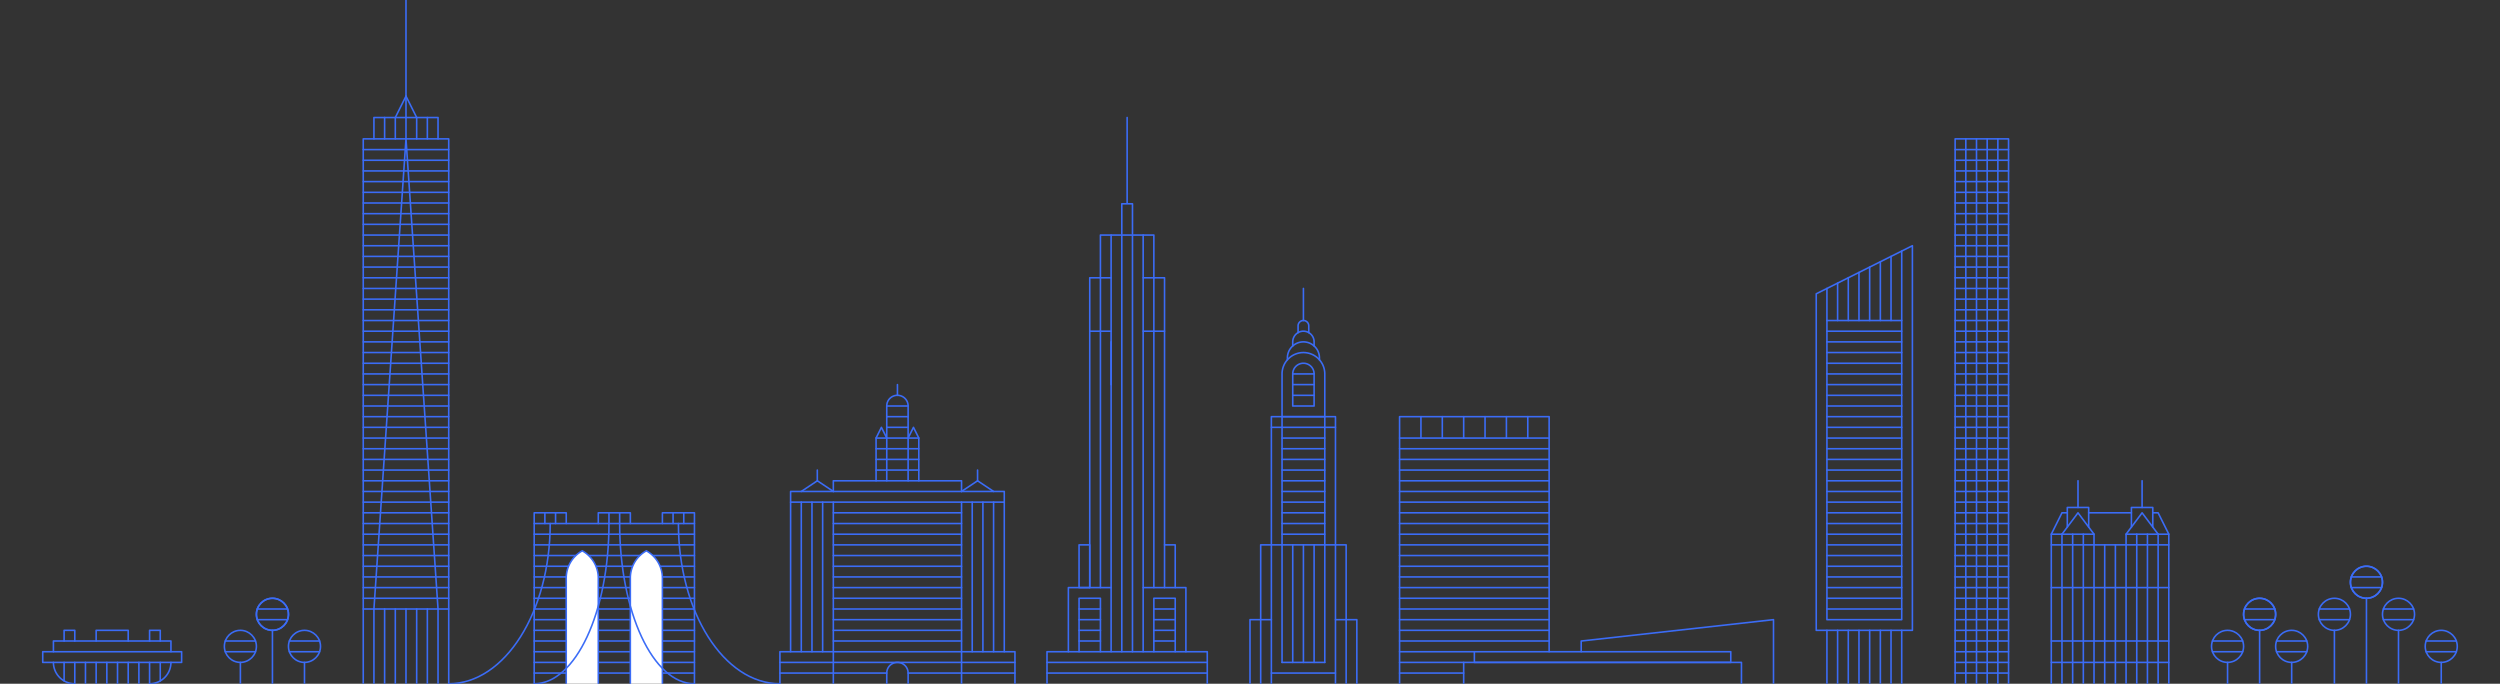 <svg id="Layer_1" data-name="Layer 1" xmlns="http://www.w3.org/2000/svg" width="1170" height="320" viewBox="0 0 1170 320">
  <rect x="0" y="0" width="1170" height="320" fill="#333333" stroke="none"/>
  <title>new-york-cityscape</title>
  <polyline points="490 320 490 305 565 305 565 320" fill="none" stroke="#3b6cf6" stroke-linecap="round" stroke-linejoin="round" stroke-width="0.75"/>
  <polyline points="515 130 515 110 540 110 540 130" fill="none" stroke="#3b6cf6" stroke-linecap="round" stroke-linejoin="round" stroke-width="0.75"/>
  <polyline points="510 275 510 130 520 130 520 275" fill="none" stroke="#3b6cf6" stroke-linecap="round" stroke-linejoin="round" stroke-width="0.75"/>
  <polyline points="915 320 915 65 940 65 940 320" fill="none" stroke="#3b6cf6" stroke-linecap="round" stroke-linejoin="round" stroke-width="0.75"/>
  <polyline points="525 109.394 525 95.39 530 95.39 530 109.394" fill="none" stroke="#3b6cf6" stroke-linecap="round" stroke-linejoin="round" stroke-width="0.75"/>
  <line x1="527.5" y1="55" x2="527.5" y2="95" fill="none" stroke="#3b6cf6" stroke-linecap="round" stroke-linejoin="round" stroke-width="0.75"/>
  <polyline points="500 305 500 275 520 275 520 305" fill="none" stroke="#3b6cf6" stroke-linecap="round" stroke-linejoin="round" stroke-width="0.75"/>
  <line x1="525" y1="110" x2="525" y2="305" fill="none" stroke="#3b6cf6" stroke-linecap="round" stroke-linejoin="round" stroke-width="0.75"/>
  <line x1="530" y1="110" x2="530" y2="305" fill="none" stroke="#3b6cf6" stroke-linecap="round" stroke-linejoin="round" stroke-width="0.75"/>
  <line x1="540" y1="130" x2="540" y2="155" fill="none" stroke="#3b6cf6" stroke-linecap="round" stroke-linejoin="round" stroke-width="0.75"/>
  <line x1="515" y1="130" x2="515" y2="155" fill="none" stroke="#3b6cf6" stroke-linecap="round" stroke-linejoin="round" stroke-width="0.75"/>
  <line x1="515" y1="155" x2="515" y2="275" fill="none" stroke="#3b6cf6" stroke-linecap="round" stroke-linejoin="round" stroke-width="0.75"/>
  <line x1="540" y1="155" x2="540" y2="275" fill="none" stroke="#3b6cf6" stroke-linecap="round" stroke-linejoin="round" stroke-width="0.75"/>
  <line x1="520" y1="160" x2="520" y2="180" fill="none" stroke="#3b6cf6" stroke-linecap="round" stroke-linejoin="round" stroke-width="0.75"/>
  <line x1="930" y1="65" x2="930" y2="320" fill="none" stroke="#3b6cf6" stroke-linecap="round" stroke-linejoin="round" stroke-width="0.75"/>
  <line x1="920" y1="65" x2="920" y2="320" fill="none" stroke="#3b6cf6" stroke-linecap="round" stroke-linejoin="round" stroke-width="0.75"/>
  <line x1="925" y1="65" x2="925" y2="320" fill="none" stroke="#3b6cf6" stroke-linecap="round" stroke-linejoin="round" stroke-width="0.75"/>
  <line x1="935" y1="65" x2="935" y2="320" fill="none" stroke="#3b6cf6" stroke-linecap="round" stroke-linejoin="round" stroke-width="0.75"/>
  <line x1="915" y1="70" x2="940" y2="70" fill="none" stroke="#3b6cf6" stroke-linecap="round" stroke-linejoin="round" stroke-width="0.75"/>
  <line x1="915" y1="75" x2="940" y2="75" fill="none" stroke="#3b6cf6" stroke-linecap="round" stroke-linejoin="round" stroke-width="0.75"/>
  <line x1="915" y1="80" x2="940" y2="80" fill="none" stroke="#3b6cf6" stroke-linecap="round" stroke-linejoin="round" stroke-width="0.75"/>
  <line x1="915" y1="85" x2="940" y2="85" fill="none" stroke="#3b6cf6" stroke-linecap="round" stroke-linejoin="round" stroke-width="0.75"/>
  <line x1="915" y1="90" x2="940" y2="90" fill="none" stroke="#3b6cf6" stroke-linecap="round" stroke-linejoin="round" stroke-width="0.75"/>
  <line x1="915" y1="95" x2="940" y2="95" fill="none" stroke="#3b6cf6" stroke-linecap="round" stroke-linejoin="round" stroke-width="0.75"/>
  <line x1="915" y1="100" x2="940" y2="100" fill="none" stroke="#3b6cf6" stroke-linecap="round" stroke-linejoin="round" stroke-width="0.75"/>
  <line x1="915" y1="105" x2="940" y2="105" fill="none" stroke="#3b6cf6" stroke-linecap="round" stroke-linejoin="round" stroke-width="0.75"/>
  <line x1="915" y1="110" x2="940" y2="110" fill="none" stroke="#3b6cf6" stroke-linecap="round" stroke-linejoin="round" stroke-width="0.75"/>
  <line x1="915" y1="115" x2="940" y2="115" fill="none" stroke="#3b6cf6" stroke-linecap="round" stroke-linejoin="round" stroke-width="0.75"/>
  <line x1="915" y1="120" x2="940" y2="120" fill="none" stroke="#3b6cf6" stroke-linecap="round" stroke-linejoin="round" stroke-width="0.75"/>
  <line x1="915" y1="125" x2="940" y2="125" fill="none" stroke="#3b6cf6" stroke-linecap="round" stroke-linejoin="round" stroke-width="0.75"/>
  <line x1="915" y1="130" x2="940" y2="130" fill="none" stroke="#3b6cf6" stroke-linecap="round" stroke-linejoin="round" stroke-width="0.75"/>
  <line x1="915" y1="135" x2="940" y2="135" fill="none" stroke="#3b6cf6" stroke-linecap="round" stroke-linejoin="round" stroke-width="0.75"/>
  <line x1="915" y1="140" x2="940" y2="140" fill="none" stroke="#3b6cf6" stroke-linecap="round" stroke-linejoin="round" stroke-width="0.75"/>
  <line x1="915" y1="145" x2="940" y2="145" fill="none" stroke="#3b6cf6" stroke-linecap="round" stroke-linejoin="round" stroke-width="0.75"/>
  <line x1="915" y1="150" x2="940" y2="150" fill="none" stroke="#3b6cf6" stroke-linecap="round" stroke-linejoin="round" stroke-width="0.75"/>
  <line x1="915" y1="155" x2="940" y2="155" fill="none" stroke="#3b6cf6" stroke-linecap="round" stroke-linejoin="round" stroke-width="0.75"/>
  <line x1="915" y1="160" x2="940" y2="160" fill="none" stroke="#3b6cf6" stroke-linecap="round" stroke-linejoin="round" stroke-width="0.75"/>
  <line x1="915" y1="165" x2="940" y2="165" fill="none" stroke="#3b6cf6" stroke-linecap="round" stroke-linejoin="round" stroke-width="0.75"/>
  <line x1="915" y1="170" x2="940" y2="170" fill="none" stroke="#3b6cf6" stroke-linecap="round" stroke-linejoin="round" stroke-width="0.75"/>
  <line x1="915" y1="175" x2="940" y2="175" fill="none" stroke="#3b6cf6" stroke-linecap="round" stroke-linejoin="round" stroke-width="0.75"/>
  <line x1="915" y1="180" x2="940" y2="180" fill="none" stroke="#3b6cf6" stroke-linecap="round" stroke-linejoin="round" stroke-width="0.75"/>
  <line x1="915" y1="185" x2="940" y2="185" fill="none" stroke="#3b6cf6" stroke-linecap="round" stroke-linejoin="round" stroke-width="0.75"/>
  <line x1="915" y1="190" x2="940" y2="190" fill="none" stroke="#3b6cf6" stroke-linecap="round" stroke-linejoin="round" stroke-width="0.75"/>
  <line x1="915" y1="195" x2="940" y2="195" fill="none" stroke="#3b6cf6" stroke-linecap="round" stroke-linejoin="round" stroke-width="0.75"/>
  <line x1="915" y1="200" x2="940" y2="200" fill="none" stroke="#3b6cf6" stroke-linecap="round" stroke-linejoin="round" stroke-width="0.75"/>
  <line x1="915" y1="205" x2="940" y2="205" fill="none" stroke="#3b6cf6" stroke-linecap="round" stroke-linejoin="round" stroke-width="0.75"/>
  <line x1="915" y1="210" x2="940" y2="210" fill="none" stroke="#3b6cf6" stroke-linecap="round" stroke-linejoin="round" stroke-width="0.75"/>
  <line x1="915" y1="215" x2="940" y2="215" fill="none" stroke="#3b6cf6" stroke-linecap="round" stroke-linejoin="round" stroke-width="0.75"/>
  <line x1="915" y1="220" x2="940" y2="220" fill="none" stroke="#3b6cf6" stroke-linecap="round" stroke-linejoin="round" stroke-width="0.75"/>
  <line x1="915" y1="225" x2="940" y2="225" fill="none" stroke="#3b6cf6" stroke-linecap="round" stroke-linejoin="round" stroke-width="0.75"/>
  <line x1="915" y1="230" x2="940" y2="230" fill="none" stroke="#3b6cf6" stroke-linecap="round" stroke-linejoin="round" stroke-width="0.75"/>
  <line x1="915" y1="235" x2="940" y2="235" fill="none" stroke="#3b6cf6" stroke-linecap="round" stroke-linejoin="round" stroke-width="0.75"/>
  <line x1="915" y1="240" x2="940" y2="240" fill="none" stroke="#3b6cf6" stroke-linecap="round" stroke-linejoin="round" stroke-width="0.75"/>
  <line x1="915" y1="245" x2="940" y2="245" fill="none" stroke="#3b6cf6" stroke-linecap="round" stroke-linejoin="round" stroke-width="0.75"/>
  <line x1="915" y1="250" x2="940" y2="250" fill="none" stroke="#3b6cf6" stroke-linecap="round" stroke-linejoin="round" stroke-width="0.75"/>
  <line x1="915" y1="255" x2="940" y2="255" fill="none" stroke="#3b6cf6" stroke-linecap="round" stroke-linejoin="round" stroke-width="0.75"/>
  <line x1="915" y1="260" x2="940" y2="260" fill="none" stroke="#3b6cf6" stroke-linecap="round" stroke-linejoin="round" stroke-width="0.75"/>
  <line x1="915" y1="265" x2="940" y2="265" fill="none" stroke="#3b6cf6" stroke-linecap="round" stroke-linejoin="round" stroke-width="0.75"/>
  <line x1="915" y1="270" x2="940" y2="270" fill="none" stroke="#3b6cf6" stroke-linecap="round" stroke-linejoin="round" stroke-width="0.75"/>
  <line x1="915" y1="275" x2="940" y2="275" fill="none" stroke="#3b6cf6" stroke-linecap="round" stroke-linejoin="round" stroke-width="0.75"/>
  <line x1="915" y1="280" x2="940" y2="280" fill="none" stroke="#3b6cf6" stroke-linecap="round" stroke-linejoin="round" stroke-width="0.75"/>
  <line x1="915" y1="285" x2="940" y2="285" fill="none" stroke="#3b6cf6" stroke-linecap="round" stroke-linejoin="round" stroke-width="0.75"/>
  <line x1="915" y1="290" x2="940" y2="290" fill="none" stroke="#3b6cf6" stroke-linecap="round" stroke-linejoin="round" stroke-width="0.75"/>
  <line x1="915" y1="295" x2="940" y2="295" fill="none" stroke="#3b6cf6" stroke-linecap="round" stroke-linejoin="round" stroke-width="0.75"/>
  <line x1="915" y1="300" x2="940" y2="300" fill="none" stroke="#3b6cf6" stroke-linecap="round" stroke-linejoin="round" stroke-width="0.75"/>
  <line x1="915" y1="305" x2="940" y2="305" fill="none" stroke="#3b6cf6" stroke-linecap="round" stroke-linejoin="round" stroke-width="0.75"/>
  <line x1="915" y1="310" x2="940" y2="310" fill="none" stroke="#3b6cf6" stroke-linecap="round" stroke-linejoin="round" stroke-width="0.75"/>
  <line x1="915" y1="315" x2="940" y2="315" fill="none" stroke="#3b6cf6" stroke-linecap="round" stroke-linejoin="round" stroke-width="0.75"/>
  <polygon points="850 295 895 295 895 115 850 137.5 850 295" fill="none" stroke="#3b6cf6" stroke-linecap="round" stroke-linejoin="round" stroke-width="0.75"/>
  <line x1="890" y1="160" x2="855" y2="160" fill="none" stroke="#3b6cf6" stroke-linecap="round" stroke-linejoin="round" stroke-width="0.75"/>
  <line x1="890" y1="155" x2="855" y2="155" fill="none" stroke="#3b6cf6" stroke-linecap="round" stroke-linejoin="round" stroke-width="0.75"/>
  <line x1="890" y1="165" x2="855" y2="165" fill="none" stroke="#3b6cf6" stroke-linecap="round" stroke-linejoin="round" stroke-width="0.75"/>
  <line x1="890" y1="170" x2="855" y2="170" fill="none" stroke="#3b6cf6" stroke-linecap="round" stroke-linejoin="round" stroke-width="0.75"/>
  <line x1="890" y1="175" x2="855" y2="175" fill="none" stroke="#3b6cf6" stroke-linecap="round" stroke-linejoin="round" stroke-width="0.75"/>
  <line x1="890" y1="180" x2="855" y2="180" fill="none" stroke="#3b6cf6" stroke-linecap="round" stroke-linejoin="round" stroke-width="0.75"/>
  <line x1="890" y1="185" x2="855" y2="185" fill="none" stroke="#3b6cf6" stroke-linecap="round" stroke-linejoin="round" stroke-width="0.75"/>
  <line x1="890" y1="190" x2="855" y2="190" fill="none" stroke="#3b6cf6" stroke-linecap="round" stroke-linejoin="round" stroke-width="0.75"/>
  <line x1="890" y1="195" x2="855" y2="195" fill="none" stroke="#3b6cf6" stroke-linecap="round" stroke-linejoin="round" stroke-width="0.75"/>
  <line x1="890" y1="200" x2="855" y2="200" fill="none" stroke="#3b6cf6" stroke-linecap="round" stroke-linejoin="round" stroke-width="0.75"/>
  <line x1="890" y1="205" x2="855" y2="205" fill="none" stroke="#3b6cf6" stroke-linecap="round" stroke-linejoin="round" stroke-width="0.75"/>
  <line x1="890" y1="210" x2="855" y2="210" fill="none" stroke="#3b6cf6" stroke-linecap="round" stroke-linejoin="round" stroke-width="0.75"/>
  <line x1="890" y1="215" x2="855" y2="215" fill="none" stroke="#3b6cf6" stroke-linecap="round" stroke-linejoin="round" stroke-width="0.75"/>
  <line x1="890" y1="220" x2="855" y2="220" fill="none" stroke="#3b6cf6" stroke-linecap="round" stroke-linejoin="round" stroke-width="0.75"/>
  <line x1="890" y1="225" x2="855" y2="225" fill="none" stroke="#3b6cf6" stroke-linecap="round" stroke-linejoin="round" stroke-width="0.75"/>
  <line x1="890" y1="230" x2="855" y2="230" fill="none" stroke="#3b6cf6" stroke-linecap="round" stroke-linejoin="round" stroke-width="0.75"/>
  <line x1="890" y1="235" x2="855" y2="235" fill="none" stroke="#3b6cf6" stroke-linecap="round" stroke-linejoin="round" stroke-width="0.75"/>
  <line x1="890" y1="240" x2="855" y2="240" fill="none" stroke="#3b6cf6" stroke-linecap="round" stroke-linejoin="round" stroke-width="0.75"/>
  <line x1="890" y1="245" x2="855" y2="245" fill="none" stroke="#3b6cf6" stroke-linecap="round" stroke-linejoin="round" stroke-width="0.75"/>
  <line x1="890" y1="250" x2="855" y2="250" fill="none" stroke="#3b6cf6" stroke-linecap="round" stroke-linejoin="round" stroke-width="0.75"/>
  <line x1="890" y1="255" x2="855" y2="255" fill="none" stroke="#3b6cf6" stroke-linecap="round" stroke-linejoin="round" stroke-width="0.75"/>
  <line x1="890" y1="260" x2="855" y2="260" fill="none" stroke="#3b6cf6" stroke-linecap="round" stroke-linejoin="round" stroke-width="0.75"/>
  <line x1="890" y1="265" x2="855" y2="265" fill="none" stroke="#3b6cf6" stroke-linecap="round" stroke-linejoin="round" stroke-width="0.75"/>
  <line x1="890" y1="270" x2="855" y2="270" fill="none" stroke="#3b6cf6" stroke-linecap="round" stroke-linejoin="round" stroke-width="0.75"/>
  <line x1="890" y1="275" x2="855" y2="275" fill="none" stroke="#3b6cf6" stroke-linecap="round" stroke-linejoin="round" stroke-width="0.75"/>
  <line x1="890" y1="280" x2="855" y2="280" fill="none" stroke="#3b6cf6" stroke-linecap="round" stroke-linejoin="round" stroke-width="0.75"/>
  <line x1="890" y1="285" x2="855" y2="285" fill="none" stroke="#3b6cf6" stroke-linecap="round" stroke-linejoin="round" stroke-width="0.75"/>
  <line x1="885" y1="150" x2="885" y2="120" fill="none" stroke="#3b6cf6" stroke-linecap="round" stroke-linejoin="round" stroke-width="0.75"/>
  <line x1="890" y1="150" x2="890" y2="117.5" fill="none" stroke="#3b6cf6" stroke-linecap="round" stroke-linejoin="round" stroke-width="0.75"/>
  <line x1="880" y1="150" x2="880" y2="122.5" fill="none" stroke="#3b6cf6" stroke-linecap="round" stroke-linejoin="round" stroke-width="0.75"/>
  <line x1="875" y1="150" x2="875" y2="125" fill="none" stroke="#3b6cf6" stroke-linecap="round" stroke-linejoin="round" stroke-width="0.75"/>
  <line x1="870" y1="150" x2="870" y2="127.5" fill="none" stroke="#3b6cf6" stroke-linecap="round" stroke-linejoin="round" stroke-width="0.75"/>
  <line x1="865" y1="150" x2="865" y2="130" fill="none" stroke="#3b6cf6" stroke-linecap="round" stroke-linejoin="round" stroke-width="0.75"/>
  <line x1="860" y1="150" x2="860" y2="132.5" fill="none" stroke="#3b6cf6" stroke-linecap="round" stroke-linejoin="round" stroke-width="0.75"/>
  <line x1="855" y1="150" x2="855" y2="135" fill="none" stroke="#3b6cf6" stroke-linecap="round" stroke-linejoin="round" stroke-width="0.75"/>
  <line x1="890" y1="295" x2="890" y2="320" fill="none" stroke="#3b6cf6" stroke-linecap="round" stroke-linejoin="round" stroke-width="0.75"/>
  <line x1="855" y1="295" x2="855" y2="320" fill="none" stroke="#3b6cf6" stroke-linecap="round" stroke-linejoin="round" stroke-width="0.75"/>
  <line x1="885" y1="295" x2="885" y2="320" fill="none" stroke="#3b6cf6" stroke-linecap="round" stroke-linejoin="round" stroke-width="0.75"/>
  <line x1="880" y1="295" x2="880" y2="320" fill="none" stroke="#3b6cf6" stroke-linecap="round" stroke-linejoin="round" stroke-width="0.75"/>
  <line x1="875" y1="295" x2="875" y2="320" fill="none" stroke="#3b6cf6" stroke-linecap="round" stroke-linejoin="round" stroke-width="0.75"/>
  <line x1="870" y1="295" x2="870" y2="320" fill="none" stroke="#3b6cf6" stroke-linecap="round" stroke-linejoin="round" stroke-width="0.75"/>
  <line x1="865" y1="295" x2="865" y2="320" fill="none" stroke="#3b6cf6" stroke-linecap="round" stroke-linejoin="round" stroke-width="0.75"/>
  <line x1="860" y1="295" x2="860" y2="320" fill="none" stroke="#3b6cf6" stroke-linecap="round" stroke-linejoin="round" stroke-width="0.75"/>
  <rect x="855" y="150" width="35" height="140" transform="translate(1745 440) rotate(-180)" stroke-width="0.75" stroke="#3b6cf6" stroke-linecap="round" stroke-linejoin="round" fill="none"/>
  <polyline points="655 320 655 195 725 195 725 305" fill="none" stroke="#3b6cf6" stroke-linecap="round" stroke-linejoin="round" stroke-width="0.75"/>
  <line x1="655" y1="205" x2="725" y2="205" fill="none" stroke="#3b6cf6" stroke-linecap="round" stroke-linejoin="round" stroke-width="0.75"/>
  <line x1="655" y1="210" x2="725" y2="210" fill="none" stroke="#3b6cf6" stroke-linecap="round" stroke-linejoin="round" stroke-width="0.75"/>
  <line x1="655" y1="215" x2="725" y2="215" fill="none" stroke="#3b6cf6" stroke-linecap="round" stroke-linejoin="round" stroke-width="0.75"/>
  <line x1="655" y1="220" x2="725" y2="220" fill="none" stroke="#3b6cf6" stroke-linecap="round" stroke-linejoin="round" stroke-width="0.75"/>
  <line x1="655" y1="225" x2="725" y2="225" fill="none" stroke="#3b6cf6" stroke-linecap="round" stroke-linejoin="round" stroke-width="0.75"/>
  <line x1="655" y1="230" x2="725" y2="230" fill="none" stroke="#3b6cf6" stroke-linecap="round" stroke-linejoin="round" stroke-width="0.75"/>
  <line x1="655" y1="235" x2="725" y2="235" fill="none" stroke="#3b6cf6" stroke-linecap="round" stroke-linejoin="round" stroke-width="0.75"/>
  <line x1="655" y1="240" x2="725" y2="240" fill="none" stroke="#3b6cf6" stroke-linecap="round" stroke-linejoin="round" stroke-width="0.75"/>
  <line x1="655" y1="245" x2="725" y2="245" fill="none" stroke="#3b6cf6" stroke-linecap="round" stroke-linejoin="round" stroke-width="0.75"/>
  <line x1="655" y1="250" x2="725" y2="250" fill="none" stroke="#3b6cf6" stroke-linecap="round" stroke-linejoin="round" stroke-width="0.75"/>
  <line x1="655" y1="255" x2="725" y2="255" fill="none" stroke="#3b6cf6" stroke-linecap="round" stroke-linejoin="round" stroke-width="0.75"/>
  <line x1="655" y1="260" x2="725" y2="260" fill="none" stroke="#3b6cf6" stroke-linecap="round" stroke-linejoin="round" stroke-width="0.75"/>
  <line x1="655" y1="265" x2="725" y2="265" fill="none" stroke="#3b6cf6" stroke-linecap="round" stroke-linejoin="round" stroke-width="0.75"/>
  <line x1="655" y1="270" x2="725" y2="270" fill="none" stroke="#3b6cf6" stroke-linecap="round" stroke-linejoin="round" stroke-width="0.75"/>
  <line x1="655" y1="275" x2="725" y2="275" fill="none" stroke="#3b6cf6" stroke-linecap="round" stroke-linejoin="round" stroke-width="0.75"/>
  <line x1="655" y1="280" x2="725" y2="280" fill="none" stroke="#3b6cf6" stroke-linecap="round" stroke-linejoin="round" stroke-width="0.75"/>
  <line x1="655" y1="285" x2="725" y2="285" fill="none" stroke="#3b6cf6" stroke-linecap="round" stroke-linejoin="round" stroke-width="0.75"/>
  <line x1="655" y1="290" x2="725" y2="290" fill="none" stroke="#3b6cf6" stroke-linecap="round" stroke-linejoin="round" stroke-width="0.75"/>
  <line x1="655" y1="295" x2="725" y2="295" fill="none" stroke="#3b6cf6" stroke-linecap="round" stroke-linejoin="round" stroke-width="0.75"/>
  <line x1="655" y1="300" x2="725" y2="300" fill="none" stroke="#3b6cf6" stroke-linecap="round" stroke-linejoin="round" stroke-width="0.75"/>
  <line x1="655" y1="305" x2="690" y2="305" fill="none" stroke="#3b6cf6" stroke-linecap="round" stroke-linejoin="round" stroke-width="0.75"/>
  <line x1="655" y1="310" x2="685" y2="310" fill="none" stroke="#3b6cf6" stroke-linecap="round" stroke-linejoin="round" stroke-width="0.75"/>
  <line x1="655" y1="315" x2="685" y2="315" fill="none" stroke="#3b6cf6" stroke-linecap="round" stroke-linejoin="round" stroke-width="0.75"/>
  <g>
    <path d="M317.5,245c0,41.421,21.267,75,47.5,75" fill="none" stroke="#3b6cf6" stroke-linecap="round" stroke-linejoin="round" stroke-width="0.75"/>
    <path d="M257.5,245c0,41.421-21.267,75-47.5,75" fill="none" stroke="#3b6cf6" stroke-linecap="round" stroke-linejoin="round" stroke-width="0.75"/>
    <polyline points="325 320 325 240 310 240 310 245 295 245 295 240 280 240 280 245 265 245 265 240 250 240 250 320" fill="none" stroke="#3b6cf6" stroke-linecap="round" stroke-linejoin="round" stroke-width="0.75"/>
    <line x1="250" y1="250" x2="325" y2="250" fill="none" stroke="#3b6cf6" stroke-linecap="round" stroke-linejoin="round" stroke-width="0.75"/>
    <line x1="250" y1="255" x2="325" y2="255" fill="none" stroke="#3b6cf6" stroke-linecap="round" stroke-linejoin="round" stroke-width="0.75"/>
    <line x1="250" y1="260" x2="325" y2="260" fill="none" stroke="#3b6cf6" stroke-linecap="round" stroke-linejoin="round" stroke-width="0.75"/>
    <line x1="250" y1="265" x2="325" y2="265" fill="none" stroke="#3b6cf6" stroke-linecap="round" stroke-linejoin="round" stroke-width="0.75"/>
    <line x1="250" y1="270" x2="325" y2="270" fill="none" stroke="#3b6cf6" stroke-linecap="round" stroke-linejoin="round" stroke-width="0.75"/>
    <line x1="250" y1="275" x2="325" y2="275" fill="none" stroke="#3b6cf6" stroke-linecap="round" stroke-linejoin="round" stroke-width="0.75"/>
    <line x1="250" y1="280" x2="325" y2="280" fill="none" stroke="#3b6cf6" stroke-linecap="round" stroke-linejoin="round" stroke-width="0.75"/>
    <line x1="250" y1="285" x2="325" y2="285" fill="none" stroke="#3b6cf6" stroke-linecap="round" stroke-linejoin="round" stroke-width="0.75"/>
    <line x1="250" y1="290" x2="325" y2="290" fill="none" stroke="#3b6cf6" stroke-linecap="round" stroke-linejoin="round" stroke-width="0.75"/>
    <line x1="250" y1="295" x2="325" y2="295" fill="none" stroke="#3b6cf6" stroke-linecap="round" stroke-linejoin="round" stroke-width="0.75"/>
    <line x1="250" y1="300" x2="325" y2="300" fill="none" stroke="#3b6cf6" stroke-linecap="round" stroke-linejoin="round" stroke-width="0.75"/>
    <line x1="250" y1="305" x2="325" y2="305" fill="none" stroke="#3b6cf6" stroke-linecap="round" stroke-linejoin="round" stroke-width="0.75"/>
    <line x1="250" y1="310" x2="325" y2="310" fill="none" stroke="#3b6cf6" stroke-linecap="round" stroke-linejoin="round" stroke-width="0.75"/>
    <line x1="250" y1="315" x2="325" y2="315" fill="none" stroke="#3b6cf6" stroke-linecap="round" stroke-linejoin="round" stroke-width="0.75"/>
    <path d="M310,320V270.234a14.607,14.607,0,0,0-7.5-12.457h0a14.607,14.607,0,0,0-7.5,12.457v49.765" fill="#fff" stroke="#3b6cf6" stroke-linecap="round" stroke-linejoin="round" stroke-width="0.75"/>
    <path d="M290,245c0,41.421,15.67,75,35,75" fill="none" stroke="#3b6cf6" stroke-linecap="round" stroke-linejoin="round" stroke-width="0.75"/>
    <path d="M280,320V270.234a14.607,14.607,0,0,0-7.5-12.457h0a14.607,14.607,0,0,0-7.5,12.457v49.765" fill="#fff" stroke="#3b6cf6" stroke-linecap="round" stroke-linejoin="round" stroke-width="0.75"/>
    <path d="M250,320c19.33,0,35-33.579,35-75" fill="none" stroke="#3b6cf6" stroke-linecap="round" stroke-linejoin="round" stroke-width="0.75"/>
    <line x1="255" y1="240" x2="255" y2="245" fill="none" stroke="#3b6cf6" stroke-linecap="round" stroke-linejoin="round" stroke-width="0.75"/>
    <line x1="260" y1="240" x2="260" y2="245" fill="none" stroke="#3b6cf6" stroke-linecap="round" stroke-linejoin="round" stroke-width="0.75"/>
    <line x1="285" y1="240" x2="285" y2="245" fill="none" stroke="#3b6cf6" stroke-linecap="round" stroke-linejoin="round" stroke-width="0.75"/>
    <line x1="290" y1="240" x2="290" y2="245" fill="none" stroke="#3b6cf6" stroke-linecap="round" stroke-linejoin="round" stroke-width="0.75"/>
    <line x1="315" y1="240" x2="315" y2="245" fill="none" stroke="#3b6cf6" stroke-linecap="round" stroke-linejoin="round" stroke-width="0.75"/>
    <line x1="320" y1="240" x2="320" y2="245" fill="none" stroke="#3b6cf6" stroke-linecap="round" stroke-linejoin="round" stroke-width="0.75"/>
    <line x1="250" y1="245" x2="265" y2="245" fill="none" stroke="#3b6cf6" stroke-linecap="round" stroke-linejoin="round" stroke-width="0.75"/>
    <line x1="280" y1="245" x2="295" y2="245" fill="none" stroke="#3b6cf6" stroke-linecap="round" stroke-linejoin="round" stroke-width="0.75"/>
    <line x1="310" y1="245" x2="325" y2="245" fill="none" stroke="#3b6cf6" stroke-linecap="round" stroke-linejoin="round" stroke-width="0.75"/>
  </g>
  <line x1="1042.5" y1="310" x2="1042.5" y2="320" fill="none" stroke="#3b6cf6" stroke-linecap="round" stroke-linejoin="round" stroke-width="0.75"/>
  <line x1="1072.5" y1="310" x2="1072.5" y2="320" fill="none" stroke="#3b6cf6" stroke-linecap="round" stroke-linejoin="round" stroke-width="0.75"/>
  <circle cx="1057.5" cy="287.5" r="7.5" fill="none" stroke="#3b6cf6" stroke-linecap="round" stroke-linejoin="round" stroke-width="0.75"/>
  <line x1="1057.5" y1="295" x2="1057.5" y2="320" fill="none" stroke="#3b6cf6" stroke-linecap="round" stroke-linejoin="round" stroke-width="0.75"/>
  <g>
    <circle cx="1042.5" cy="302.5" r="7.5" fill="none" stroke="#3b6cf6" stroke-linecap="round" stroke-linejoin="round" stroke-width="0.75"/>
    <line x1="1035.427" y1="300" x2="1049.573" y2="300" fill="none" stroke="#3b6cf6" stroke-linecap="round" stroke-linejoin="round" stroke-width="0.75"/>
    <line x1="1035.427" y1="305" x2="1049.573" y2="305" fill="none" stroke="#3b6cf6" stroke-linecap="round" stroke-linejoin="round" stroke-width="0.75"/>
  </g>
  <g>
    <circle cx="1057.5" cy="287.5" r="7.5" fill="none" stroke="#3b6cf6" stroke-linecap="round" stroke-linejoin="round" stroke-width="0.75"/>
    <line x1="1050.427" y1="285" x2="1064.573" y2="285" fill="none" stroke="#3b6cf6" stroke-linecap="round" stroke-linejoin="round" stroke-width="0.75"/>
    <line x1="1050.427" y1="290" x2="1064.573" y2="290" fill="none" stroke="#3b6cf6" stroke-linecap="round" stroke-linejoin="round" stroke-width="0.75"/>
  </g>
  <g>
    <circle cx="1072.5" cy="302.5" r="7.5" fill="none" stroke="#3b6cf6" stroke-linecap="round" stroke-linejoin="round" stroke-width="0.75"/>
    <line x1="1065.427" y1="300" x2="1079.573" y2="300" fill="none" stroke="#3b6cf6" stroke-linecap="round" stroke-linejoin="round" stroke-width="0.75"/>
    <line x1="1065.427" y1="305" x2="1079.573" y2="305" fill="none" stroke="#3b6cf6" stroke-linecap="round" stroke-linejoin="round" stroke-width="0.75"/>
  </g>
  <line x1="1142.5" y1="310" x2="1142.5" y2="320" fill="none" stroke="#3b6cf6" stroke-linecap="round" stroke-linejoin="round" stroke-width="0.75"/>
  <g>
    <circle cx="1142.5" cy="302.5" r="7.5" fill="none" stroke="#3b6cf6" stroke-linecap="round" stroke-linejoin="round" stroke-width="0.75"/>
    <line x1="1135.427" y1="300" x2="1149.573" y2="300" fill="none" stroke="#3b6cf6" stroke-linecap="round" stroke-linejoin="round" stroke-width="0.75"/>
    <line x1="1135.427" y1="305" x2="1149.573" y2="305" fill="none" stroke="#3b6cf6" stroke-linecap="round" stroke-linejoin="round" stroke-width="0.75"/>
  </g>
  <line x1="1092.5" y1="295" x2="1092.5" y2="320" fill="none" stroke="#3b6cf6" stroke-linecap="round" stroke-linejoin="round" stroke-width="0.75"/>
  <line x1="1122.5" y1="295" x2="1122.5" y2="320" fill="none" stroke="#3b6cf6" stroke-linecap="round" stroke-linejoin="round" stroke-width="0.75"/>
  <circle cx="1107.5" cy="272.5" r="7.5" fill="none" stroke="#3b6cf6" stroke-linecap="round" stroke-linejoin="round" stroke-width="0.75"/>
  <line x1="1107.5" y1="280" x2="1107.5" y2="320" fill="none" stroke="#3b6cf6" stroke-linecap="round" stroke-linejoin="round" stroke-width="0.75"/>
  <g>
    <circle cx="1092.5" cy="287.5" r="7.5" fill="none" stroke="#3b6cf6" stroke-linecap="round" stroke-linejoin="round" stroke-width="0.75"/>
    <line x1="1085.427" y1="285" x2="1099.573" y2="285" fill="none" stroke="#3b6cf6" stroke-linecap="round" stroke-linejoin="round" stroke-width="0.75"/>
    <line x1="1085.427" y1="290" x2="1099.573" y2="290" fill="none" stroke="#3b6cf6" stroke-linecap="round" stroke-linejoin="round" stroke-width="0.75"/>
  </g>
  <g>
    <circle cx="1107.5" cy="272.5" r="7.5" fill="none" stroke="#3b6cf6" stroke-linecap="round" stroke-linejoin="round" stroke-width="0.75"/>
    <line x1="1100.427" y1="270" x2="1114.573" y2="270" fill="none" stroke="#3b6cf6" stroke-linecap="round" stroke-linejoin="round" stroke-width="0.75"/>
    <line x1="1100.427" y1="275" x2="1114.573" y2="275" fill="none" stroke="#3b6cf6" stroke-linecap="round" stroke-linejoin="round" stroke-width="0.75"/>
  </g>
  <g>
    <circle cx="1122.5" cy="287.5" r="7.5" fill="none" stroke="#3b6cf6" stroke-linecap="round" stroke-linejoin="round" stroke-width="0.75"/>
    <line x1="1115.427" y1="285" x2="1129.573" y2="285" fill="none" stroke="#3b6cf6" stroke-linecap="round" stroke-linejoin="round" stroke-width="0.75"/>
    <line x1="1115.427" y1="290" x2="1129.573" y2="290" fill="none" stroke="#3b6cf6" stroke-linecap="round" stroke-linejoin="round" stroke-width="0.75"/>
  </g>
  <g>
    <path d="M70,320a10,10,0,0,0,10-10h5v-5H20v5h5a10,10,0,0,0,10,10" fill="none" stroke="#3b6cf6" stroke-linecap="round" stroke-linejoin="round" stroke-width="0.75"/>
    <polyline points="25 305 25 300 80 300 80 305" fill="none" stroke="#3b6cf6" stroke-linecap="round" stroke-linejoin="round" stroke-width="0.75"/>
    <polyline points="30 300 30 295 35 295 35 300" fill="none" stroke="#3b6cf6" stroke-linecap="round" stroke-linejoin="round" stroke-width="0.75"/>
    <polyline points="60 300 60 295 55 295 50 295 45 295 45 300" fill="none" stroke="#3b6cf6" stroke-linecap="round" stroke-linejoin="round" stroke-width="0.75"/>
    <polyline points="70 300 70 295 75 295 75 300" fill="none" stroke="#3b6cf6" stroke-linecap="round" stroke-linejoin="round" stroke-width="0.75"/>
    <line x1="25" y1="310" x2="80" y2="310" fill="none" stroke="#3b6cf6" stroke-linecap="round" stroke-linejoin="round" stroke-width="0.75"/>
    <line x1="30" y1="310" x2="30" y2="318.662" fill="none" stroke="#3b6cf6" stroke-linecap="round" stroke-linejoin="round" stroke-width="0.75"/>
    <line x1="75" y1="310" x2="75" y2="318.662" fill="none" stroke="#3b6cf6" stroke-linecap="round" stroke-linejoin="round" stroke-width="0.75"/>
    <line x1="35" y1="310" x2="35" y2="320" fill="none" stroke="#3b6cf6" stroke-linecap="round" stroke-linejoin="round" stroke-width="0.75"/>
    <line x1="40" y1="310" x2="40" y2="320" fill="none" stroke="#3b6cf6" stroke-linecap="round" stroke-linejoin="round" stroke-width="0.75"/>
    <line x1="45" y1="310" x2="45" y2="320" fill="none" stroke="#3b6cf6" stroke-linecap="round" stroke-linejoin="round" stroke-width="0.75"/>
    <line x1="50" y1="310" x2="50" y2="320" fill="none" stroke="#3b6cf6" stroke-linecap="round" stroke-linejoin="round" stroke-width="0.75"/>
    <line x1="55" y1="310" x2="55" y2="320" fill="none" stroke="#3b6cf6" stroke-linecap="round" stroke-linejoin="round" stroke-width="0.75"/>
    <line x1="60" y1="310" x2="60" y2="320" fill="none" stroke="#3b6cf6" stroke-linecap="round" stroke-linejoin="round" stroke-width="0.75"/>
    <line x1="65" y1="310" x2="65" y2="320" fill="none" stroke="#3b6cf6" stroke-linecap="round" stroke-linejoin="round" stroke-width="0.75"/>
    <line x1="70" y1="310" x2="70" y2="320" fill="none" stroke="#3b6cf6" stroke-linecap="round" stroke-linejoin="round" stroke-width="0.75"/>
  </g>
  <g>
    <polyline points="170 320 170 65 210 65 210 320" fill="none" stroke="#3b6cf6" stroke-linecap="round" stroke-linejoin="round" stroke-width="0.75"/>
    <line x1="175" y1="285" x2="175" y2="320" fill="none" stroke="#3b6cf6" stroke-linecap="round" stroke-linejoin="round" stroke-width="0.75"/>
    <line x1="180" y1="285" x2="180" y2="320" fill="none" stroke="#3b6cf6" stroke-linecap="round" stroke-linejoin="round" stroke-width="0.75"/>
    <line x1="185" y1="285" x2="185" y2="320" fill="none" stroke="#3b6cf6" stroke-linecap="round" stroke-linejoin="round" stroke-width="0.75"/>
    <line x1="190" y1="285" x2="190" y2="320" fill="none" stroke="#3b6cf6" stroke-linecap="round" stroke-linejoin="round" stroke-width="0.75"/>
    <line x1="195" y1="285" x2="195" y2="320" fill="none" stroke="#3b6cf6" stroke-linecap="round" stroke-linejoin="round" stroke-width="0.75"/>
    <line x1="200" y1="285" x2="200" y2="320" fill="none" stroke="#3b6cf6" stroke-linecap="round" stroke-linejoin="round" stroke-width="0.75"/>
    <line x1="205" y1="285" x2="205" y2="320" fill="none" stroke="#3b6cf6" stroke-linecap="round" stroke-linejoin="round" stroke-width="0.75"/>
    <polyline points="175 65 175 55 205 55 205 65" fill="none" stroke="#3b6cf6" stroke-linecap="round" stroke-linejoin="round" stroke-width="0.75"/>
    <line x1="190" y1="-0" x2="190" y2="55" fill="none" stroke="#3b6cf6" stroke-linecap="round" stroke-linejoin="round" stroke-width="0.75"/>
    <line x1="170" y1="70" x2="210" y2="70" fill="none" stroke="#3b6cf6" stroke-linecap="round" stroke-linejoin="round" stroke-width="0.75"/>
    <line x1="170" y1="75" x2="210" y2="75" fill="none" stroke="#3b6cf6" stroke-linecap="round" stroke-linejoin="round" stroke-width="0.75"/>
    <line x1="170" y1="80" x2="210" y2="80" fill="none" stroke="#3b6cf6" stroke-linecap="round" stroke-linejoin="round" stroke-width="0.75"/>
    <line x1="170" y1="85" x2="210" y2="85" fill="none" stroke="#3b6cf6" stroke-linecap="round" stroke-linejoin="round" stroke-width="0.75"/>
    <line x1="170" y1="90" x2="210" y2="90" fill="none" stroke="#3b6cf6" stroke-linecap="round" stroke-linejoin="round" stroke-width="0.75"/>
    <line x1="170" y1="95" x2="210" y2="95" fill="none" stroke="#3b6cf6" stroke-linecap="round" stroke-linejoin="round" stroke-width="0.75"/>
    <line x1="170" y1="100" x2="210" y2="100" fill="none" stroke="#3b6cf6" stroke-linecap="round" stroke-linejoin="round" stroke-width="0.75"/>
    <line x1="170" y1="105" x2="210" y2="105" fill="none" stroke="#3b6cf6" stroke-linecap="round" stroke-linejoin="round" stroke-width="0.75"/>
    <line x1="170" y1="110" x2="210" y2="110" fill="none" stroke="#3b6cf6" stroke-linecap="round" stroke-linejoin="round" stroke-width="0.75"/>
    <line x1="170" y1="115" x2="210" y2="115" fill="none" stroke="#3b6cf6" stroke-linecap="round" stroke-linejoin="round" stroke-width="0.75"/>
    <line x1="170" y1="120" x2="210" y2="120" fill="none" stroke="#3b6cf6" stroke-linecap="round" stroke-linejoin="round" stroke-width="0.75"/>
    <line x1="170" y1="125" x2="210" y2="125" fill="none" stroke="#3b6cf6" stroke-linecap="round" stroke-linejoin="round" stroke-width="0.75"/>
    <line x1="170" y1="130" x2="210" y2="130" fill="none" stroke="#3b6cf6" stroke-linecap="round" stroke-linejoin="round" stroke-width="0.75"/>
    <line x1="170" y1="135" x2="210" y2="135" fill="none" stroke="#3b6cf6" stroke-linecap="round" stroke-linejoin="round" stroke-width="0.75"/>
    <line x1="170" y1="140" x2="210" y2="140" fill="none" stroke="#3b6cf6" stroke-linecap="round" stroke-linejoin="round" stroke-width="0.75"/>
    <line x1="170" y1="145" x2="210" y2="145" fill="none" stroke="#3b6cf6" stroke-linecap="round" stroke-linejoin="round" stroke-width="0.75"/>
    <line x1="170" y1="150" x2="210" y2="150" fill="none" stroke="#3b6cf6" stroke-linecap="round" stroke-linejoin="round" stroke-width="0.75"/>
    <line x1="170" y1="155" x2="210" y2="155" fill="none" stroke="#3b6cf6" stroke-linecap="round" stroke-linejoin="round" stroke-width="0.75"/>
    <line x1="170" y1="160" x2="210" y2="160" fill="none" stroke="#3b6cf6" stroke-linecap="round" stroke-linejoin="round" stroke-width="0.75"/>
    <line x1="170" y1="165" x2="210" y2="165" fill="none" stroke="#3b6cf6" stroke-linecap="round" stroke-linejoin="round" stroke-width="0.75"/>
    <line x1="170" y1="170" x2="210" y2="170" fill="none" stroke="#3b6cf6" stroke-linecap="round" stroke-linejoin="round" stroke-width="0.75"/>
    <line x1="170" y1="175" x2="210" y2="175" fill="none" stroke="#3b6cf6" stroke-linecap="round" stroke-linejoin="round" stroke-width="0.75"/>
    <line x1="170" y1="180" x2="210" y2="180" fill="none" stroke="#3b6cf6" stroke-linecap="round" stroke-linejoin="round" stroke-width="0.75"/>
    <line x1="170" y1="185" x2="210" y2="185" fill="none" stroke="#3b6cf6" stroke-linecap="round" stroke-linejoin="round" stroke-width="0.75"/>
    <line x1="170" y1="190" x2="210" y2="190" fill="none" stroke="#3b6cf6" stroke-linecap="round" stroke-linejoin="round" stroke-width="0.75"/>
    <line x1="170" y1="195" x2="210" y2="195" fill="none" stroke="#3b6cf6" stroke-linecap="round" stroke-linejoin="round" stroke-width="0.75"/>
    <line x1="170" y1="200" x2="210" y2="200" fill="none" stroke="#3b6cf6" stroke-linecap="round" stroke-linejoin="round" stroke-width="0.75"/>
    <line x1="170" y1="205" x2="210" y2="205" fill="none" stroke="#3b6cf6" stroke-linecap="round" stroke-linejoin="round" stroke-width="0.75"/>
    <line x1="170" y1="210" x2="210" y2="210" fill="none" stroke="#3b6cf6" stroke-linecap="round" stroke-linejoin="round" stroke-width="0.75"/>
    <line x1="170" y1="215" x2="210" y2="215" fill="none" stroke="#3b6cf6" stroke-linecap="round" stroke-linejoin="round" stroke-width="0.75"/>
    <line x1="170" y1="220" x2="210" y2="220" fill="none" stroke="#3b6cf6" stroke-linecap="round" stroke-linejoin="round" stroke-width="0.75"/>
    <line x1="170" y1="225" x2="210" y2="225" fill="none" stroke="#3b6cf6" stroke-linecap="round" stroke-linejoin="round" stroke-width="0.75"/>
    <line x1="170" y1="230" x2="210" y2="230" fill="none" stroke="#3b6cf6" stroke-linecap="round" stroke-linejoin="round" stroke-width="0.75"/>
    <line x1="170" y1="235" x2="210" y2="235" fill="none" stroke="#3b6cf6" stroke-linecap="round" stroke-linejoin="round" stroke-width="0.75"/>
    <line x1="170" y1="240" x2="210" y2="240" fill="none" stroke="#3b6cf6" stroke-linecap="round" stroke-linejoin="round" stroke-width="0.75"/>
    <line x1="170" y1="245" x2="210" y2="245" fill="none" stroke="#3b6cf6" stroke-linecap="round" stroke-linejoin="round" stroke-width="0.75"/>
    <line x1="170" y1="250" x2="210" y2="250" fill="none" stroke="#3b6cf6" stroke-linecap="round" stroke-linejoin="round" stroke-width="0.75"/>
    <line x1="170" y1="255" x2="210" y2="255" fill="none" stroke="#3b6cf6" stroke-linecap="round" stroke-linejoin="round" stroke-width="0.75"/>
    <line x1="170" y1="260" x2="210" y2="260" fill="none" stroke="#3b6cf6" stroke-linecap="round" stroke-linejoin="round" stroke-width="0.75"/>
    <line x1="170" y1="265" x2="210" y2="265" fill="none" stroke="#3b6cf6" stroke-linecap="round" stroke-linejoin="round" stroke-width="0.75"/>
    <line x1="170" y1="270" x2="210" y2="270" fill="none" stroke="#3b6cf6" stroke-linecap="round" stroke-linejoin="round" stroke-width="0.75"/>
    <line x1="170" y1="275" x2="210" y2="275" fill="none" stroke="#3b6cf6" stroke-linecap="round" stroke-linejoin="round" stroke-width="0.75"/>
    <line x1="170" y1="280" x2="210" y2="280" fill="none" stroke="#3b6cf6" stroke-linecap="round" stroke-linejoin="round" stroke-width="0.75"/>
    <line x1="170" y1="285" x2="210" y2="285" fill="none" stroke="#3b6cf6" stroke-linecap="round" stroke-linejoin="round" stroke-width="0.75"/>
    <line x1="180" y1="55" x2="180" y2="65" fill="none" stroke="#3b6cf6" stroke-linecap="round" stroke-linejoin="round" stroke-width="0.75"/>
    <line x1="185" y1="55" x2="185" y2="65" fill="none" stroke="#3b6cf6" stroke-linecap="round" stroke-linejoin="round" stroke-width="0.75"/>
    <line x1="190" y1="55" x2="190" y2="65" fill="none" stroke="#3b6cf6" stroke-linecap="round" stroke-linejoin="round" stroke-width="0.75"/>
    <line x1="195" y1="55" x2="195" y2="65" fill="none" stroke="#3b6cf6" stroke-linecap="round" stroke-linejoin="round" stroke-width="0.75"/>
    <line x1="200" y1="55" x2="200" y2="65" fill="none" stroke="#3b6cf6" stroke-linecap="round" stroke-linejoin="round" stroke-width="0.75"/>
    <line x1="195" y1="55" x2="190" y2="45" fill="none" stroke="#3b6cf6" stroke-linecap="round" stroke-linejoin="round" stroke-width="0.75"/>
    <line x1="185" y1="55" x2="190" y2="45" fill="none" stroke="#3b6cf6" stroke-linecap="round" stroke-linejoin="round" stroke-width="0.75"/>
    <polyline points="205 285 190 65 175 285" fill="none" stroke="#3b6cf6" stroke-linecap="round" stroke-linejoin="round" stroke-width="0.75"/>
  </g>
  <polyline points="535 275 535 130 545 130 545 275" fill="none" stroke="#3b6cf6" stroke-linecap="round" stroke-linejoin="round" stroke-width="0.75"/>
  <line x1="510" y1="155" x2="520" y2="155" fill="none" stroke="#3b6cf6" stroke-linecap="round" stroke-linejoin="round" stroke-width="0.75"/>
  <line x1="535" y1="155" x2="545" y2="155" fill="none" stroke="#3b6cf6" stroke-linecap="round" stroke-linejoin="round" stroke-width="0.75"/>
  <line x1="505" y1="285" x2="515" y2="285" fill="none" stroke="#3b6cf6" stroke-linecap="round" stroke-linejoin="round" stroke-width="0.75"/>
  <line x1="505" y1="290" x2="515" y2="290" fill="none" stroke="#3b6cf6" stroke-linecap="round" stroke-linejoin="round" stroke-width="0.75"/>
  <line x1="505" y1="295" x2="515" y2="295" fill="none" stroke="#3b6cf6" stroke-linecap="round" stroke-linejoin="round" stroke-width="0.75"/>
  <line x1="505" y1="300" x2="515" y2="300" fill="none" stroke="#3b6cf6" stroke-linecap="round" stroke-linejoin="round" stroke-width="0.75"/>
  <rect x="505" y="255" width="5" height="20" stroke-width="0.75" stroke="#3b6cf6" stroke-linecap="round" stroke-linejoin="round" fill="none"/>
  <polyline points="550 275 550 255 545 255" fill="none" stroke="#3b6cf6" stroke-linecap="round" stroke-linejoin="round" stroke-width="0.75"/>
  <line x1="490" y1="310" x2="565" y2="310" fill="none" stroke="#3b6cf6" stroke-linecap="round" stroke-linejoin="round" stroke-width="0.75"/>
  <line x1="490" y1="315" x2="565" y2="315" fill="none" stroke="#3b6cf6" stroke-linecap="round" stroke-linejoin="round" stroke-width="0.75"/>
  <polyline points="515 305 515 280 505 280 505 305" fill="none" stroke="#3b6cf6" stroke-linecap="round" stroke-linejoin="round" stroke-width="0.75"/>
  <polyline points="535 305 535 275 555 275 555 305" fill="none" stroke="#3b6cf6" stroke-linecap="round" stroke-linejoin="round" stroke-width="0.75"/>
  <line x1="540" y1="285" x2="550" y2="285" fill="none" stroke="#3b6cf6" stroke-linecap="round" stroke-linejoin="round" stroke-width="0.75"/>
  <line x1="540" y1="290" x2="550" y2="290" fill="none" stroke="#3b6cf6" stroke-linecap="round" stroke-linejoin="round" stroke-width="0.75"/>
  <line x1="540" y1="295" x2="550" y2="295" fill="none" stroke="#3b6cf6" stroke-linecap="round" stroke-linejoin="round" stroke-width="0.75"/>
  <line x1="540" y1="300" x2="550" y2="300" fill="none" stroke="#3b6cf6" stroke-linecap="round" stroke-linejoin="round" stroke-width="0.75"/>
  <polyline points="550 305 550 280 540 280 540 305" fill="none" stroke="#3b6cf6" stroke-linecap="round" stroke-linejoin="round" stroke-width="0.75"/>
  <line x1="520" y1="130" x2="520" y2="110" fill="none" stroke="#3b6cf6" stroke-linecap="round" stroke-linejoin="round" stroke-width="0.75"/>
  <line x1="535" y1="130" x2="535" y2="110" fill="none" stroke="#3b6cf6" stroke-linecap="round" stroke-linejoin="round" stroke-width="0.75"/>
  <path d="M610,170a5,5,0,0,0-5,5v15h10v-15A5,5,0,0,0,610,170Z" fill="none" stroke="#3b6cf6" stroke-linecap="round" stroke-linejoin="round" stroke-width="0.75"/>
  <path d="M610,165a10,10,0,0,0-10,10v20h20v-20A10,10,0,0,0,610,165Z" fill="none" stroke="#3b6cf6" stroke-linecap="round" stroke-linejoin="round" stroke-width="0.75"/>
  <line x1="610" y1="150" x2="610" y2="135" fill="none" stroke="#3b6cf6" stroke-linecap="round" stroke-linejoin="round" stroke-width="0.75"/>
  <path d="M615,161.91v-1.91a5,5,0,0,0-10,0v1.91" fill="none" stroke="#3b6cf6" stroke-linecap="round" stroke-linejoin="round" stroke-width="0.75"/>
  <path d="M617.5,168.386v-.886a7.5,7.5,0,0,0-15,0v.886" fill="none" stroke="#3b6cf6" stroke-linecap="round" stroke-linejoin="round" stroke-width="0.75"/>
  <path d="M612.5,155.67v-3.17a2.5,2.5,0,0,0-5,0v3.17" fill="none" stroke="#3b6cf6" stroke-linecap="round" stroke-linejoin="round" stroke-width="0.75"/>
  <polyline points="595 290 595 195 625 195 625 290" fill="none" stroke="#3b6cf6" stroke-linecap="round" stroke-linejoin="round" stroke-width="0.75"/>
  <polyline points="590 320 590 255 595 255" fill="none" stroke="#3b6cf6" stroke-linecap="round" stroke-linejoin="round" stroke-width="0.75"/>
  <polyline points="625 255 630 255 630 320" fill="none" stroke="#3b6cf6" stroke-linecap="round" stroke-linejoin="round" stroke-width="0.75"/>
  <line x1="595" y1="200" x2="625" y2="200" fill="none" stroke="#3b6cf6" stroke-linecap="round" stroke-linejoin="round" stroke-width="0.75"/>
  <line x1="600" y1="205" x2="620" y2="205" fill="none" stroke="#3b6cf6" stroke-linecap="round" stroke-linejoin="round" stroke-width="0.75"/>
  <line x1="600" y1="210" x2="620" y2="210" fill="none" stroke="#3b6cf6" stroke-linecap="round" stroke-linejoin="round" stroke-width="0.75"/>
  <line x1="600" y1="215" x2="620" y2="215" fill="none" stroke="#3b6cf6" stroke-linecap="round" stroke-linejoin="round" stroke-width="0.75"/>
  <line x1="600" y1="220" x2="620" y2="220" fill="none" stroke="#3b6cf6" stroke-linecap="round" stroke-linejoin="round" stroke-width="0.75"/>
  <line x1="600" y1="225" x2="620" y2="225" fill="none" stroke="#3b6cf6" stroke-linecap="round" stroke-linejoin="round" stroke-width="0.75"/>
  <line x1="600" y1="230" x2="620" y2="230" fill="none" stroke="#3b6cf6" stroke-linecap="round" stroke-linejoin="round" stroke-width="0.75"/>
  <line x1="600" y1="235" x2="620" y2="235" fill="none" stroke="#3b6cf6" stroke-linecap="round" stroke-linejoin="round" stroke-width="0.75"/>
  <line x1="600" y1="240" x2="620" y2="240" fill="none" stroke="#3b6cf6" stroke-linecap="round" stroke-linejoin="round" stroke-width="0.75"/>
  <line x1="600" y1="245" x2="620" y2="245" fill="none" stroke="#3b6cf6" stroke-linecap="round" stroke-linejoin="round" stroke-width="0.75"/>
  <line x1="600" y1="250" x2="620" y2="250" fill="none" stroke="#3b6cf6" stroke-linecap="round" stroke-linejoin="round" stroke-width="0.75"/>
  <line x1="595" y1="255" x2="625" y2="255" fill="none" stroke="#3b6cf6" stroke-linecap="round" stroke-linejoin="round" stroke-width="0.75"/>
  <line x1="605" y1="255" x2="605" y2="310" fill="none" stroke="#3b6cf6" stroke-linecap="round" stroke-linejoin="round" stroke-width="0.75"/>
  <line x1="610" y1="255" x2="610" y2="310" fill="none" stroke="#3b6cf6" stroke-linecap="round" stroke-linejoin="round" stroke-width="0.75"/>
  <line x1="615" y1="255" x2="615" y2="310" fill="none" stroke="#3b6cf6" stroke-linecap="round" stroke-linejoin="round" stroke-width="0.75"/>
  <line x1="620" y1="255" x2="620" y2="310" fill="none" stroke="#3b6cf6" stroke-linecap="round" stroke-linejoin="round" stroke-width="0.75"/>
  <line x1="600" y1="255" x2="600" y2="310" fill="none" stroke="#3b6cf6" stroke-linecap="round" stroke-linejoin="round" stroke-width="0.75"/>
  <line x1="605" y1="175" x2="615" y2="175" fill="none" stroke="#3b6cf6" stroke-linecap="round" stroke-linejoin="round" stroke-width="0.75"/>
  <line x1="605" y1="180" x2="615" y2="180" fill="none" stroke="#3b6cf6" stroke-linecap="round" stroke-linejoin="round" stroke-width="0.75"/>
  <line x1="605" y1="185" x2="615" y2="185" fill="none" stroke="#3b6cf6" stroke-linecap="round" stroke-linejoin="round" stroke-width="0.75"/>
  <polyline points="585 320 585 290 595 290 595 320" fill="none" stroke="#3b6cf6" stroke-linecap="round" stroke-linejoin="round" stroke-width="0.75"/>
  <polyline points="625 320 625 290 635 290 635 320" fill="none" stroke="#3b6cf6" stroke-linecap="round" stroke-linejoin="round" stroke-width="0.75"/>
  <line x1="620" y1="310" x2="600" y2="310" fill="none" stroke="#3b6cf6" stroke-linecap="round" stroke-linejoin="round" stroke-width="0.75"/>
  <line x1="595" y1="315" x2="625" y2="315" fill="none" stroke="#3b6cf6" stroke-linecap="round" stroke-linejoin="round" stroke-width="0.75"/>
  <line x1="665" y1="205" x2="665" y2="195" fill="none" stroke="#3b6cf6" stroke-linecap="round" stroke-linejoin="round" stroke-width="0.75"/>
  <line x1="675" y1="205" x2="675" y2="195" fill="none" stroke="#3b6cf6" stroke-linecap="round" stroke-linejoin="round" stroke-width="0.75"/>
  <line x1="685" y1="205" x2="685" y2="195" fill="none" stroke="#3b6cf6" stroke-linecap="round" stroke-linejoin="round" stroke-width="0.75"/>
  <line x1="695" y1="205" x2="695" y2="195" fill="none" stroke="#3b6cf6" stroke-linecap="round" stroke-linejoin="round" stroke-width="0.75"/>
  <line x1="705" y1="205" x2="705" y2="195" fill="none" stroke="#3b6cf6" stroke-linecap="round" stroke-linejoin="round" stroke-width="0.75"/>
  <line x1="715" y1="205" x2="715" y2="195" fill="none" stroke="#3b6cf6" stroke-linecap="round" stroke-linejoin="round" stroke-width="0.75"/>
  <polyline points="965 320 965 250 980 250 980 320" fill="none" stroke="#3b6cf6" stroke-linecap="round" stroke-linejoin="round" stroke-width="0.75"/>
  <polyline points="965 250 972.5 240 980 250" fill="none" stroke="#3b6cf6" stroke-linecap="round" stroke-linejoin="round" stroke-width="0.75"/>
  <line x1="975" y1="320" x2="975" y2="250" fill="none" stroke="#3b6cf6" stroke-linecap="round" stroke-linejoin="round" stroke-width="0.75"/>
  <line x1="985" y1="320" x2="985" y2="255" fill="none" stroke="#3b6cf6" stroke-linecap="round" stroke-linejoin="round" stroke-width="0.75"/>
  <line x1="990" y1="320" x2="990" y2="255" fill="none" stroke="#3b6cf6" stroke-linecap="round" stroke-linejoin="round" stroke-width="0.75"/>
  <line x1="970" y1="320" x2="970" y2="250" fill="none" stroke="#3b6cf6" stroke-linecap="round" stroke-linejoin="round" stroke-width="0.75"/>
  <polyline points="967.5 246.667 967.5 237.5 977.5 237.5 977.5 246.667" fill="none" stroke="#3b6cf6" stroke-linecap="round" stroke-linejoin="round" stroke-width="0.75"/>
  <polyline points="960 320 960 250 965 250" fill="none" stroke="#3b6cf6" stroke-linecap="round" stroke-linejoin="round" stroke-width="0.75"/>
  <polyline points="960 250 965 240 967.5 240" fill="none" stroke="#3b6cf6" stroke-linecap="round" stroke-linejoin="round" stroke-width="0.75"/>
  <polyline points="1010 320 1010 250 995 250 995 320" fill="none" stroke="#3b6cf6" stroke-linecap="round" stroke-linejoin="round" stroke-width="0.75"/>
  <polyline points="1010 250 1002.5 240 995 250" fill="none" stroke="#3b6cf6" stroke-linecap="round" stroke-linejoin="round" stroke-width="0.75"/>
  <line x1="1000" y1="320" x2="1000" y2="250" fill="none" stroke="#3b6cf6" stroke-linecap="round" stroke-linejoin="round" stroke-width="0.75"/>
  <line x1="1005" y1="320" x2="1005" y2="250" fill="none" stroke="#3b6cf6" stroke-linecap="round" stroke-linejoin="round" stroke-width="0.75"/>
  <polyline points="1007.5 246.667 1007.5 237.5 997.5 237.5 997.5 246.667" fill="none" stroke="#3b6cf6" stroke-linecap="round" stroke-linejoin="round" stroke-width="0.75"/>
  <polyline points="1015 320 1015 250 1010 250" fill="none" stroke="#3b6cf6" stroke-linecap="round" stroke-linejoin="round" stroke-width="0.75"/>
  <polyline points="1015 250 1010 240 1007.5 240" fill="none" stroke="#3b6cf6" stroke-linecap="round" stroke-linejoin="round" stroke-width="0.75"/>
  <line x1="960" y1="255" x2="1015" y2="255" fill="none" stroke="#3b6cf6" stroke-linecap="round" stroke-linejoin="round" stroke-width="0.75"/>
  <line x1="977.5" y1="240" x2="997.5" y2="240" fill="none" stroke="#3b6cf6" stroke-linecap="round" stroke-linejoin="round" stroke-width="0.75"/>
  <line x1="972.5" y1="237.5" x2="972.5" y2="225" fill="none" stroke="#3b6cf6" stroke-linecap="round" stroke-linejoin="round" stroke-width="0.75"/>
  <line x1="1002.5" y1="237.5" x2="1002.5" y2="225" fill="none" stroke="#3b6cf6" stroke-linecap="round" stroke-linejoin="round" stroke-width="0.75"/>
  <line x1="960" y1="300" x2="1015" y2="300" fill="none" stroke="#3b6cf6" stroke-linecap="round" stroke-linejoin="round" stroke-width="0.75"/>
  <line x1="960" y1="310" x2="1015" y2="310" fill="none" stroke="#3b6cf6" stroke-linecap="round" stroke-linejoin="round" stroke-width="0.75"/>
  <line x1="960" y1="275" x2="1015" y2="275" fill="none" stroke="#3b6cf6" stroke-linecap="round" stroke-linejoin="round" stroke-width="0.75"/>
  <line x1="600" y1="195" x2="600" y2="255" fill="none" stroke="#3b6cf6" stroke-linecap="round" stroke-linejoin="round" stroke-width="0.75"/>
  <line x1="620" y1="195" x2="620" y2="255" fill="none" stroke="#3b6cf6" stroke-linecap="round" stroke-linejoin="round" stroke-width="0.75"/>
  <polyline points="815 320 815 310 685 310 685 320" fill="none" stroke="#3b6cf6" stroke-linecap="round" stroke-linejoin="round" stroke-width="0.75"/>
  <rect x="690" y="305" width="120" height="5" stroke-width="0.75" stroke="#3b6cf6" stroke-linecap="round" stroke-linejoin="round" fill="none"/>
  <polyline points="830 320 830 290 740 300 740 305" fill="none" stroke="#3b6cf6" stroke-linecap="round" stroke-linejoin="round" stroke-width="0.75"/>
  <polyline points="370 305 370 235 470 235 470 305" fill="none" stroke="#3b6cf6" stroke-linecap="round" stroke-linejoin="round" stroke-width="0.75"/>
  <polyline points="390 230 390 225 450 225 450 230" fill="none" stroke="#3b6cf6" stroke-linecap="round" stroke-linejoin="round" stroke-width="0.75"/>
  <polyline points="415 205 412.5 200 410 205 410 225" fill="none" stroke="#3b6cf6" stroke-linecap="round" stroke-linejoin="round" stroke-width="0.75"/>
  <polyline points="425 205 427.5 200 430 205 430 225" fill="none" stroke="#3b6cf6" stroke-linecap="round" stroke-linejoin="round" stroke-width="0.75"/>
  <polyline points="465 230 457.5 225 450 230" fill="none" stroke="#3b6cf6" stroke-linecap="round" stroke-linejoin="round" stroke-width="0.75"/>
  <line x1="457.5" y1="225" x2="457.5" y2="220" fill="none" stroke="#3b6cf6" stroke-linecap="round" stroke-linejoin="round" stroke-width="0.75"/>
  <polyline points="390 230 382.5 225 375 230" fill="none" stroke="#3b6cf6" stroke-linecap="round" stroke-linejoin="round" stroke-width="0.75"/>
  <line x1="382.5" y1="225" x2="382.5" y2="220" fill="none" stroke="#3b6cf6" stroke-linecap="round" stroke-linejoin="round" stroke-width="0.75"/>
  <polyline points="370 235 370 230 470 230 470 235" fill="none" stroke="#3b6cf6" stroke-linecap="round" stroke-linejoin="round" stroke-width="0.75"/>
  <line x1="365" y1="310" x2="475" y2="310" fill="none" stroke="#3b6cf6" stroke-linecap="round" stroke-linejoin="round" stroke-width="0.75"/>
  <line x1="365" y1="315" x2="415" y2="315" fill="none" stroke="#3b6cf6" stroke-linecap="round" stroke-linejoin="round" stroke-width="0.75"/>
  <line x1="425" y1="315" x2="475" y2="315" fill="none" stroke="#3b6cf6" stroke-linecap="round" stroke-linejoin="round" stroke-width="0.75"/>
  <line x1="390" y1="240" x2="450" y2="240" fill="none" stroke="#3b6cf6" stroke-linecap="round" stroke-linejoin="round" stroke-width="0.75"/>
  <line x1="390" y1="245" x2="450" y2="245" fill="none" stroke="#3b6cf6" stroke-linecap="round" stroke-linejoin="round" stroke-width="0.75"/>
  <line x1="390" y1="250" x2="450" y2="250" fill="none" stroke="#3b6cf6" stroke-linecap="round" stroke-linejoin="round" stroke-width="0.75"/>
  <line x1="390" y1="255" x2="450" y2="255" fill="none" stroke="#3b6cf6" stroke-linecap="round" stroke-linejoin="round" stroke-width="0.75"/>
  <line x1="390" y1="260" x2="450" y2="260" fill="none" stroke="#3b6cf6" stroke-linecap="round" stroke-linejoin="round" stroke-width="0.75"/>
  <line x1="390" y1="265" x2="450" y2="265" fill="none" stroke="#3b6cf6" stroke-linecap="round" stroke-linejoin="round" stroke-width="0.75"/>
  <line x1="390" y1="270" x2="450" y2="270" fill="none" stroke="#3b6cf6" stroke-linecap="round" stroke-linejoin="round" stroke-width="0.75"/>
  <line x1="390" y1="275" x2="450" y2="275" fill="none" stroke="#3b6cf6" stroke-linecap="round" stroke-linejoin="round" stroke-width="0.75"/>
  <line x1="390" y1="280" x2="450" y2="280" fill="none" stroke="#3b6cf6" stroke-linecap="round" stroke-linejoin="round" stroke-width="0.75"/>
  <line x1="390" y1="285" x2="450" y2="285" fill="none" stroke="#3b6cf6" stroke-linecap="round" stroke-linejoin="round" stroke-width="0.75"/>
  <line x1="390" y1="290" x2="450" y2="290" fill="none" stroke="#3b6cf6" stroke-linecap="round" stroke-linejoin="round" stroke-width="0.75"/>
  <line x1="390" y1="295" x2="450" y2="295" fill="none" stroke="#3b6cf6" stroke-linecap="round" stroke-linejoin="round" stroke-width="0.75"/>
  <line x1="390" y1="300" x2="450" y2="300" fill="none" stroke="#3b6cf6" stroke-linecap="round" stroke-linejoin="round" stroke-width="0.75"/>
  <line x1="390" y1="235" x2="390" y2="320" fill="none" stroke="#3b6cf6" stroke-linecap="round" stroke-linejoin="round" stroke-width="0.75"/>
  <line x1="385" y1="235" x2="385" y2="305" fill="none" stroke="#3b6cf6" stroke-linecap="round" stroke-linejoin="round" stroke-width="0.75"/>
  <line x1="380" y1="235" x2="380" y2="305" fill="none" stroke="#3b6cf6" stroke-linecap="round" stroke-linejoin="round" stroke-width="0.75"/>
  <line x1="375" y1="235" x2="375" y2="305" fill="none" stroke="#3b6cf6" stroke-linecap="round" stroke-linejoin="round" stroke-width="0.75"/>
  <line x1="450" y1="235" x2="450" y2="320" fill="none" stroke="#3b6cf6" stroke-linecap="round" stroke-linejoin="round" stroke-width="0.75"/>
  <line x1="455" y1="235" x2="455" y2="305" fill="none" stroke="#3b6cf6" stroke-linecap="round" stroke-linejoin="round" stroke-width="0.75"/>
  <line x1="460" y1="235" x2="460" y2="305" fill="none" stroke="#3b6cf6" stroke-linecap="round" stroke-linejoin="round" stroke-width="0.75"/>
  <line x1="465" y1="235" x2="465" y2="305" fill="none" stroke="#3b6cf6" stroke-linecap="round" stroke-linejoin="round" stroke-width="0.75"/>
  <line x1="414.999" y1="195" x2="414.999" y2="225" fill="none" stroke="#3b6cf6" stroke-linecap="round" stroke-linejoin="round" stroke-width="0.75"/>
  <line x1="424.999" y1="195" x2="424.999" y2="225" fill="none" stroke="#3b6cf6" stroke-linecap="round" stroke-linejoin="round" stroke-width="0.75"/>
  <path d="M425,320v-5a5,5,0,0,0-10,0v5" fill="none" stroke="#3b6cf6" stroke-linecap="round" stroke-linejoin="round" stroke-width="0.75"/>
  <path d="M425,195v-5a5,5,0,0,0-10,0v5" fill="none" stroke="#3b6cf6" stroke-linecap="round" stroke-linejoin="round" stroke-width="0.75"/>
  <line x1="410" y1="220" x2="430" y2="220" fill="none" stroke="#3b6cf6" stroke-linecap="round" stroke-linejoin="round" stroke-width="0.75"/>
  <line x1="410" y1="215" x2="430" y2="215" fill="none" stroke="#3b6cf6" stroke-linecap="round" stroke-linejoin="round" stroke-width="0.75"/>
  <line x1="410" y1="210" x2="430" y2="210" fill="none" stroke="#3b6cf6" stroke-linecap="round" stroke-linejoin="round" stroke-width="0.75"/>
  <line x1="415" y1="190" x2="425" y2="190" fill="none" stroke="#3b6cf6" stroke-linecap="round" stroke-linejoin="round" stroke-width="0.75"/>
  <line x1="415" y1="195" x2="425" y2="195" fill="none" stroke="#3b6cf6" stroke-linecap="round" stroke-linejoin="round" stroke-width="0.75"/>
  <line x1="415" y1="200" x2="425" y2="200" fill="none" stroke="#3b6cf6" stroke-linecap="round" stroke-linejoin="round" stroke-width="0.75"/>
  <line x1="410" y1="205" x2="430" y2="205" fill="none" stroke="#3b6cf6" stroke-linecap="round" stroke-linejoin="round" stroke-width="0.75"/>
  <line x1="420" y1="185" x2="420" y2="180" fill="none" stroke="#3b6cf6" stroke-linecap="round" stroke-linejoin="round" stroke-width="0.75"/>
  <polyline points="365 320 365 305 475 305 475 320" fill="none" stroke="#3b6cf6" stroke-linecap="round" stroke-linejoin="round" stroke-width="0.75"/>
  <g>
    <line x1="112.5" y1="310" x2="112.5" y2="320" fill="none" stroke="#3b6cf6" stroke-linecap="round" stroke-linejoin="round" stroke-width="0.75"/>
    <line x1="142.5" y1="310" x2="142.5" y2="320" fill="none" stroke="#3b6cf6" stroke-linecap="round" stroke-linejoin="round" stroke-width="0.75"/>
    <circle cx="127.5" cy="287.5" r="7.5" fill="none" stroke="#3b6cf6" stroke-linecap="round" stroke-linejoin="round" stroke-width="0.75"/>
    <line x1="127.5" y1="295" x2="127.5" y2="320" fill="none" stroke="#3b6cf6" stroke-linecap="round" stroke-linejoin="round" stroke-width="0.75"/>
    <g>
      <circle cx="112.5" cy="302.5" r="7.5" fill="none" stroke="#3b6cf6" stroke-linecap="round" stroke-linejoin="round" stroke-width="0.75"/>
      <line x1="105.427" y1="300" x2="119.573" y2="300" fill="none" stroke="#3b6cf6" stroke-linecap="round" stroke-linejoin="round" stroke-width="0.75"/>
      <line x1="105.427" y1="305" x2="119.573" y2="305" fill="none" stroke="#3b6cf6" stroke-linecap="round" stroke-linejoin="round" stroke-width="0.75"/>
    </g>
    <g>
      <circle cx="127.5" cy="287.5" r="7.5" fill="none" stroke="#3b6cf6" stroke-linecap="round" stroke-linejoin="round" stroke-width="0.75"/>
      <line x1="120.427" y1="285" x2="134.573" y2="285" fill="none" stroke="#3b6cf6" stroke-linecap="round" stroke-linejoin="round" stroke-width="0.75"/>
      <line x1="120.427" y1="290" x2="134.573" y2="290" fill="none" stroke="#3b6cf6" stroke-linecap="round" stroke-linejoin="round" stroke-width="0.75"/>
    </g>
    <g>
      <circle cx="142.5" cy="302.5" r="7.5" fill="none" stroke="#3b6cf6" stroke-linecap="round" stroke-linejoin="round" stroke-width="0.75"/>
      <line x1="135.427" y1="300" x2="149.573" y2="300" fill="none" stroke="#3b6cf6" stroke-linecap="round" stroke-linejoin="round" stroke-width="0.75"/>
      <line x1="135.427" y1="305" x2="149.573" y2="305" fill="none" stroke="#3b6cf6" stroke-linecap="round" stroke-linejoin="round" stroke-width="0.75"/>
    </g>
  </g>
</svg>
